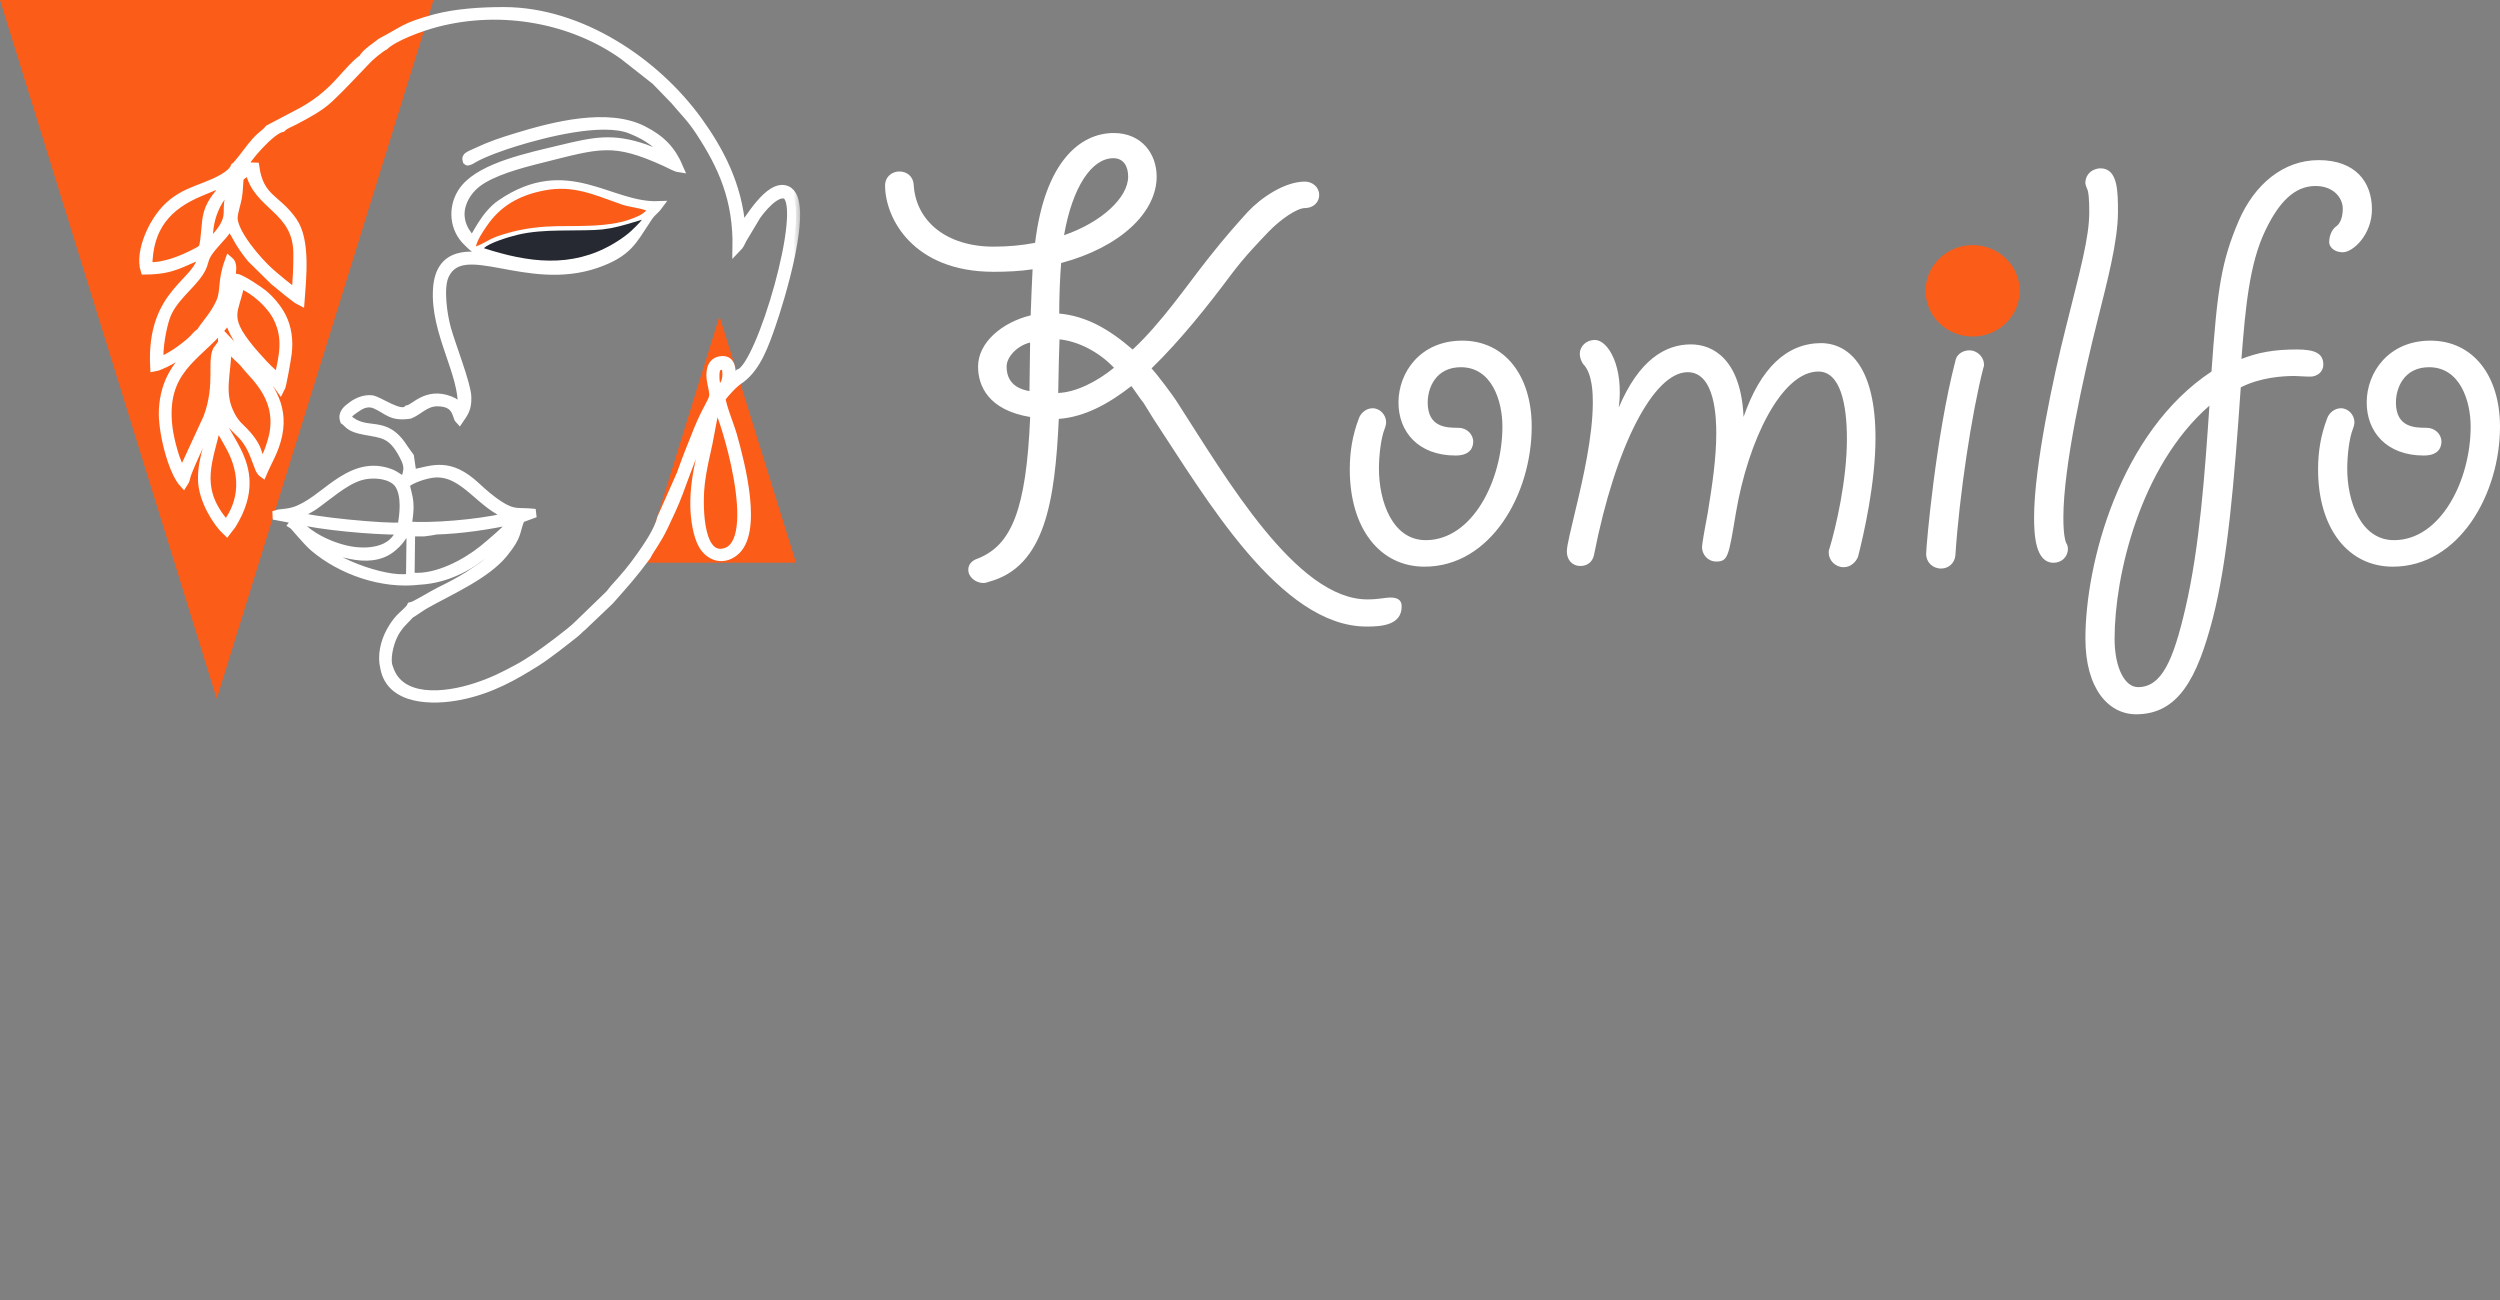 <?xml version="1.0" encoding="UTF-8"?> <svg xmlns="http://www.w3.org/2000/svg" width="175" height="91" viewBox="0 0 175 91" fill="none"><rect x="0" y="0" width="175" height="91" fill="#808080" stroke="none"/> <path fill-rule="evenodd" clip-rule="evenodd" d="M50.364 22.136L55.717 39.389H45.011L50.364 22.136Z" fill="#FB5C18"></path> <path fill-rule="evenodd" clip-rule="evenodd" d="M15.172 48.914L30.345 0H0L15.172 48.914Z" fill="#FB5C18"></path> <path fill-rule="evenodd" clip-rule="evenodd" d="M26.692 2.954C26.308 3.261 25.561 3.732 25.397 4.113C25.047 4.298 24.186 5.269 23.925 5.564C22.997 6.617 22.018 7.383 20.728 8.034L18.834 9.03C18.661 9.247 18.424 9.403 18.218 9.595C17.998 9.796 17.804 10.017 17.598 10.275C17.391 10.529 16.628 11.582 16.438 11.693C16.218 12.267 15.168 12.738 14.4 13.037C13.43 13.414 12.84 13.619 12.118 14.176C10.701 15.27 9.727 17.683 10.14 18.92C12.241 18.908 12.747 18.306 14.152 17.83C14.017 19.85 10.528 20.309 10.811 25.705C11.178 25.643 11.95 25.234 12.266 25.037L13.603 24.074C13.637 23.992 13.582 24.07 13.7 23.927C13.764 23.853 13.81 23.808 13.873 23.738C14.012 23.587 14.067 23.468 14.232 23.456C14.468 23.07 14.78 22.738 15.063 22.325C15.29 21.997 15.527 21.452 15.78 21.223C15.873 21.731 15.864 21.919 15.62 22.292C15.08 23.103 14.447 23.677 13.751 24.283C12.393 25.467 11.528 26.709 11.422 28.671C11.338 30.154 12.055 32.973 12.848 33.842C13 33.62 12.996 33.452 13.084 33.194C13.3 32.559 14.713 29.462 14.974 29.097C14.911 30.584 14.114 31.936 14.16 33.604C14.198 34.997 15.185 36.566 15.868 37.201L16.227 36.734C19.015 32.244 14.658 30.257 15.501 28.417C15.683 28.638 15.94 29.31 16.189 29.646C16.509 30.076 16.813 30.277 17.096 30.621C17.361 30.945 17.585 31.326 17.783 31.817L18.18 32.85C18.214 32.916 18.23 32.936 18.264 32.989C18.34 33.088 18.294 33.038 18.387 33.108C18.753 32.244 19.226 31.547 19.458 30.441C19.901 28.311 18.77 26.815 17.37 25.352L15.569 23.464C15.506 24.345 15.733 25.352 15.455 26.221C15.257 25.594 15.32 25.033 15.29 24.357C14.713 25.119 15.434 26.84 14.531 29.241L12.777 33.043C12.321 32.539 11.891 30.83 11.781 29.978C11.262 25.869 13.785 25.021 15.586 22.833L16.024 22.288C16.493 24.34 18.488 25.586 19.635 27.225C19.749 27.024 20.074 25.119 20.12 24.742C20.234 23.828 20.108 22.935 19.736 22.194C19.412 21.546 18.876 20.944 18.403 20.559C18.154 20.354 16.931 19.522 16.552 19.461C16.484 20.01 16.425 20.952 16.1 21.3C15.974 20.813 16.054 20.272 16.13 19.789C16.168 19.539 16.269 18.859 16.227 18.609C16.18 18.338 16.109 18.33 16.037 18.265C15.497 19.748 15.784 20.329 15.421 21.161C14.982 22.161 14.135 22.968 14.067 23.251C13.776 23.394 13.654 23.632 13.409 23.853C12.844 24.361 11.891 25.053 11.152 25.303C11.072 24.431 11.334 22.948 11.608 22.173C12.059 20.895 13.308 20.047 13.941 19.076C14.548 18.146 13.941 18.261 15.282 16.81C15.906 16.134 15.746 16.22 16.092 15.819C16.733 16.745 16.569 16.806 17.577 18.08L19.184 19.662C19.576 19.981 20.685 20.919 21.019 21.083C21.149 19.354 21.419 16.835 20.512 15.511C19.365 13.844 18.176 13.954 17.851 11.681L17.256 11.66L16.906 11.82C17.197 11.103 18.99 9.075 19.736 8.944C19.968 8.714 20.293 8.616 20.635 8.432C21.495 7.973 22.352 7.535 23.031 6.899C23.954 6.039 24.709 5.191 25.599 4.277C25.874 3.962 26.595 3.368 26.903 3.216C27.586 2.569 29.442 1.881 30.585 1.586C35.17 0.397 40.101 1.352 43.653 3.888L45.889 5.646L47.209 7.006C47.854 7.784 48.36 8.235 49.018 9.247C50.545 11.582 51.642 13.95 51.575 17.359L51.718 17.208C51.735 17.183 51.802 17.076 51.815 17.06C51.861 16.982 51.908 16.863 51.954 16.773L52.954 15.102C53.245 14.688 54.278 13.361 54.999 13.623C56.531 14.434 53.236 25.701 51.752 26.131C51.562 26.377 51.541 26.397 51.22 26.557C51.199 25.905 51.25 25.074 50.381 25.246C49.735 25.373 49.668 26.131 49.807 26.782C50.014 27.753 50.022 27.725 49.609 28.499C49.356 28.97 49.094 29.519 48.888 30.023C48.47 31.047 48.044 32.117 47.664 33.194L46.306 36.259C46.095 37.148 45.323 38.258 44.868 38.905C44.189 39.872 43.754 40.356 43.016 41.179C42.839 41.376 42.746 41.548 42.548 41.724L40.447 43.756C40.008 44.215 38.085 45.637 37.537 46.001C37.098 46.292 36.727 46.538 36.229 46.804C35.284 47.317 34.483 47.718 33.356 48.091C31.003 48.869 27.962 49.07 27.228 46.776C26.958 46.161 27.261 45.063 27.502 44.543C27.679 44.162 27.805 44.006 28.038 43.699L28.717 42.986C29.071 42.789 29.392 42.523 29.771 42.31C31.505 41.331 34.031 40.245 35.263 38.717C36.309 37.422 36.031 37.287 36.444 36.296L37.461 35.923C36.242 35.779 36.031 36.046 34.985 35.386C34.407 35.021 33.812 34.505 33.335 34.059C31.454 32.305 30.328 32.87 28.856 33.178L28.679 31.965L28.299 31.436C26.899 29.183 25.701 30.576 24.283 29.257C24.351 28.896 24.743 28.7 25.038 28.495C25.389 28.253 25.827 28.11 26.291 28.319C27.198 28.728 27.375 29.2 28.687 29.011C29.299 28.765 29.771 28.151 30.581 28.142C32.049 28.13 31.927 29.15 32.15 29.38C32.467 28.909 32.72 28.634 32.694 27.798C32.673 26.893 31.602 24.213 31.264 22.988C31.011 22.071 30.716 20.141 31.134 19.26C32.403 16.573 36.849 20.137 41.725 18.47C43.961 17.703 44.311 16.786 45.163 15.524C45.323 15.286 45.416 15.106 45.618 14.897C45.754 14.754 45.956 14.585 46.104 14.381C42.67 14.52 39.713 11.087 35.056 14.278C33.943 15.04 33.319 16.556 33.082 16.814C32.884 16.708 32.817 16.564 32.69 16.384C32.597 16.257 32.5 16.105 32.424 15.929C32.26 15.561 32.175 15.13 32.243 14.68C32.374 13.807 32.935 13.164 33.399 12.807C34.458 12 36.318 11.496 37.84 11.115C41.991 10.075 42.91 9.685 46.563 11.341C46.837 11.463 47.293 11.726 47.542 11.763C47.006 10.501 46.285 9.759 45.028 9.116C42.552 7.846 38.798 8.805 36.195 9.599C35.099 9.935 34.344 10.181 33.323 10.665C32.829 10.898 32.597 10.947 32.673 11.214C32.817 11.283 32.602 11.336 32.935 11.222C32.939 11.222 33.095 11.123 33.12 11.111C33.875 10.673 35.229 10.206 36.048 9.952C38.064 9.329 42.139 8.268 44.134 9.055C45.412 9.558 46.188 10.177 46.8 11.042C46.525 11.013 45.559 10.538 45.167 10.402C42.894 9.62 41.666 9.87 39.165 10.476C37.031 10.992 33.854 11.652 32.572 13.152C31.783 14.073 31.627 15.507 32.412 16.581C32.58 16.814 32.758 16.958 32.973 17.175C33.947 18.15 38.309 18.637 39.81 18.445C41.658 18.203 42.257 17.593 43.273 17.273C42.843 17.818 41.544 18.252 40.915 18.387C39.831 18.621 38.865 18.658 37.748 18.592C36.769 18.535 35.714 18.363 34.761 18.15C32.863 17.728 30.784 17.589 30.611 20.215C30.408 23.267 32.483 26.168 32.34 28.54C32.066 28.45 32.142 28.438 31.922 28.265C31.804 28.171 31.686 28.106 31.501 28.032C29.855 27.393 29.02 28.605 28.544 28.667C28.046 29.204 26.519 28.015 26 27.966C25.498 27.917 25.005 28.147 24.701 28.364C24.326 28.634 23.929 28.913 24.102 29.429C24.435 29.658 24.406 29.929 25.519 30.138C26.78 30.375 27.434 30.322 28.257 31.899C28.67 32.69 28.565 32.907 28.333 33.682C27.945 33.542 27.747 33.268 27.249 33.096C25.777 32.58 24.583 33.178 23.507 33.928C22.697 34.493 21.613 35.484 20.572 35.792C20.108 35.927 19.892 35.906 19.496 35.968L19.15 36.074L20.647 36.357C22.512 36.812 25.996 37.127 28.025 37.127C27.565 38.635 25.654 38.836 24.14 38.463C23.128 38.213 22.103 37.734 21.348 37.111L20.715 36.64C20.449 36.582 20.635 36.529 20.491 36.718C20.588 36.775 21.449 37.865 22.001 38.332C23.883 39.922 26.743 40.95 29.366 40.63C31.387 40.52 33.112 39.532 34.474 38.283C34.698 38.078 34.938 37.93 35.153 37.725C35.398 37.492 35.364 37.389 35.816 37.152C35.58 38.053 34.491 39.123 33.753 39.655L32.791 40.298C32.247 40.642 31.458 41.069 30.813 41.376C30.336 41.605 29.054 42.408 28.776 42.458C28.679 42.679 28.185 43.068 27.987 43.281C27.734 43.56 27.531 43.855 27.333 44.215C26.937 44.949 26.705 45.891 26.92 46.751C27.35 49.05 30.269 49.082 32.23 48.689C34.369 48.259 36.001 47.312 37.541 46.346C38.321 45.854 39.511 44.912 40.245 44.33C40.439 44.174 40.536 44.043 40.742 43.883L42.674 42.044C43.699 40.884 44.319 40.204 45.252 38.938C45.614 38.25 45.956 37.914 46.483 36.812C46.863 36.013 47.196 35.316 47.517 34.46C47.888 33.465 49.039 30.253 49.491 29.663C49.461 30.855 48.575 32.981 48.622 35.443C48.639 36.312 48.812 37.496 49.196 38.151C49.634 38.901 50.52 39.307 51.389 38.647C53.118 37.336 51.857 32.485 51.288 30.474C51.081 29.74 50.558 28.523 50.482 27.868C50.777 27.487 51.376 26.799 51.853 26.516C52.996 25.664 53.536 24.066 53.996 22.751C54.498 21.321 56.818 14.012 55.059 13.303C53.844 12.816 52.346 15.536 51.975 15.946L51.887 16.032C51.663 12.922 50.318 10.489 48.896 8.505C45.901 4.339 40.637 0.807 35.288 0.795C33.707 0.791 31.914 0.906 30.442 1.299C28.27 1.889 28.282 2.126 26.692 2.954ZM14.637 17.072C14.814 16.986 15.252 16.45 15.413 16.233C16.332 15.016 15.712 14.684 16.138 13.647C16.277 13.311 16.602 12.812 16.666 12.537C16.231 12.766 15.472 13.7 15.151 14.336C14.755 15.114 14.527 16.056 14.637 17.072ZM10.364 18.65C11.532 18.707 12.777 18.174 13.734 17.675C14.227 17.421 14.24 17.4 14.325 16.732C14.447 15.786 14.379 15.073 14.814 14.295C15.206 13.594 15.691 13.184 16.096 12.574L14.008 13.442C11.726 14.397 10.389 15.872 10.364 18.65ZM16.767 12.394C16.703 12.893 16.725 13.311 16.628 13.848C16.556 14.233 16.366 14.823 16.337 15.163C16.244 16.249 18.07 18.334 18.901 19.068C19.192 19.326 20.403 20.35 20.694 20.493C20.803 19.78 20.846 18.404 20.833 17.662C20.774 14.606 17.956 14.418 17.471 11.951C17.201 12.07 16.999 12.222 16.767 12.394ZM15.856 36.709C17.104 35.066 17.125 33.129 16.113 31.273C15.97 31.01 15.839 30.785 15.7 30.535C15.548 30.269 15.358 29.933 15.164 29.785C14.616 32.244 13.683 34.034 15.543 36.394L15.716 36.595C15.729 36.607 15.746 36.623 15.759 36.632L15.856 36.709ZM18.357 32.436C18.669 32.084 19.082 30.851 19.175 30.261C19.466 28.442 18.661 27.143 17.505 25.922C17.239 25.643 17.083 25.381 16.784 25.123C16.277 24.689 16.282 24.488 15.902 24.332C15.902 26.176 15.303 27.528 16.185 29.134C16.362 29.458 16.531 29.683 16.779 29.916C18.344 31.416 17.893 31.871 18.357 32.436ZM19.504 26.405C19.838 24.914 20.137 23.693 19.437 22.259C18.977 21.321 17.847 20.276 16.809 19.879C16.471 21.808 15.598 22.112 17.501 24.427C17.821 24.812 19.053 26.241 19.504 26.405ZM20.791 36.103C21.575 36.464 27.105 36.988 28.118 36.869C28.295 35.96 28.417 34.694 27.945 33.932C27.506 33.219 26.148 33.034 25.165 33.346C24.051 33.698 22.887 34.772 21.934 35.431C21.639 35.636 20.993 35.915 20.791 36.103ZM50.284 27.356C50.803 26.979 50.992 26.446 50.79 25.598C50.237 25.529 50.077 25.713 50.06 26.237C50.047 26.586 50.107 27.155 50.284 27.356ZM50.14 28.261C50.022 28.532 49.689 30.498 49.584 30.986C49.381 31.908 49.157 32.85 49.039 33.813C48.892 35.017 48.799 39.094 50.676 38.688C53.523 38.078 50.621 28.855 50.14 28.261ZM30.48 37.119L30.467 37.123L30.45 37.127L30.433 37.131L30.416 37.136L30.4 37.14L30.379 37.144L30.358 37.148L30.336 37.152L30.315 37.156L30.294 37.16L30.269 37.164L30.244 37.168L30.218 37.172L30.193 37.176L30.168 37.181L30.142 37.185L30.113 37.189L30.083 37.193L30.054 37.197L30.024 37.201L29.995 37.205L29.965 37.209L29.936 37.213L29.906 37.217L29.877 37.221L29.847 37.226L29.813 37.23L29.78 37.234L29.746 37.238L29.712 37.242L29.678 37.246H29.645H29.611H29.577H29.543H29.51H29.476H29.442H29.408H29.375H29.341H29.311H29.282H29.252H29.223H29.193H29.164H29.134H29.105H29.075H29.046H29.02H28.995H28.97H28.944H28.919H28.894H28.873H28.852H28.831H28.809H28.793H28.776L28.759 37.242L28.721 40.356L28.759 37.242L30.48 37.119ZM28.877 40.389C30.615 40.528 32.644 39.405 33.808 38.467C34.225 38.131 35.626 36.943 35.866 36.591L35.972 36.406C34.141 36.771 32.407 37.058 30.471 37.119L28.447 37.14L28.008 37.766C27.827 38.004 27.666 38.147 27.472 38.315C25.789 39.741 23.115 38.336 22.297 38.147C23.246 39.422 27.515 40.913 28.877 40.389ZM28.379 33.886C28.438 34.325 28.603 34.677 28.641 35.243C28.679 35.824 28.586 36.263 28.518 36.808C30.324 36.935 33.39 36.664 35.263 36.246L35.664 36.078C33.656 35.402 32.517 32.973 30.416 33.129C29.788 33.174 28.721 33.538 28.379 33.886Z" fill="white"></path> <mask id="path-4-outside-1" maskUnits="userSpaceOnUse" x="9.044" y="-0.205" width="47" height="50" fill="black"> <rect fill="white" x="9.044" y="-0.205" width="47" height="50"></rect> <path fill-rule="evenodd" clip-rule="evenodd" d="M26.692 2.954C26.308 3.261 25.561 3.732 25.397 4.113C25.047 4.298 24.186 5.269 23.925 5.564C22.997 6.617 22.018 7.383 20.728 8.034L18.834 9.03C18.661 9.247 18.424 9.403 18.218 9.595C17.998 9.796 17.804 10.017 17.598 10.275C17.391 10.529 16.628 11.582 16.438 11.693C16.218 12.267 15.168 12.738 14.4 13.037C13.43 13.414 12.84 13.619 12.118 14.176C10.701 15.27 9.727 17.683 10.14 18.92C12.241 18.908 12.747 18.306 14.152 17.83C14.017 19.85 10.528 20.309 10.811 25.705C11.178 25.643 11.95 25.234 12.266 25.037L13.603 24.074C13.637 23.992 13.582 24.07 13.7 23.927C13.764 23.853 13.81 23.808 13.873 23.738C14.012 23.587 14.067 23.468 14.232 23.456C14.468 23.07 14.78 22.738 15.063 22.325C15.29 21.997 15.527 21.452 15.78 21.223C15.873 21.731 15.864 21.919 15.62 22.292C15.08 23.103 14.447 23.677 13.751 24.283C12.393 25.467 11.528 26.709 11.422 28.671C11.338 30.154 12.055 32.973 12.848 33.842C13 33.62 12.996 33.452 13.084 33.194C13.3 32.559 14.713 29.462 14.974 29.097C14.911 30.584 14.114 31.936 14.16 33.604C14.198 34.997 15.185 36.566 15.868 37.201L16.227 36.734C19.015 32.244 14.658 30.257 15.501 28.417C15.683 28.638 15.94 29.31 16.189 29.646C16.509 30.076 16.813 30.277 17.096 30.621C17.361 30.945 17.585 31.326 17.783 31.817L18.18 32.85C18.214 32.916 18.23 32.936 18.264 32.989C18.34 33.088 18.294 33.038 18.387 33.108C18.753 32.244 19.226 31.547 19.458 30.441C19.901 28.311 18.77 26.815 17.37 25.352L15.569 23.464C15.506 24.345 15.733 25.352 15.455 26.221C15.257 25.594 15.32 25.033 15.29 24.357C14.713 25.119 15.434 26.84 14.531 29.241L12.777 33.043C12.321 32.539 11.891 30.83 11.781 29.978C11.262 25.869 13.785 25.021 15.586 22.833L16.024 22.288C16.493 24.34 18.488 25.586 19.635 27.225C19.749 27.024 20.074 25.119 20.12 24.742C20.234 23.828 20.108 22.935 19.736 22.194C19.412 21.546 18.876 20.944 18.403 20.559C18.154 20.354 16.931 19.522 16.552 19.461C16.484 20.01 16.425 20.952 16.1 21.3C15.974 20.813 16.054 20.272 16.13 19.789C16.168 19.539 16.269 18.859 16.227 18.609C16.18 18.338 16.109 18.33 16.037 18.265C15.497 19.748 15.784 20.329 15.421 21.161C14.982 22.161 14.135 22.968 14.067 23.251C13.776 23.394 13.654 23.632 13.409 23.853C12.844 24.361 11.891 25.053 11.152 25.303C11.072 24.431 11.334 22.948 11.608 22.173C12.059 20.895 13.308 20.047 13.941 19.076C14.548 18.146 13.941 18.261 15.282 16.81C15.906 16.134 15.746 16.22 16.092 15.819C16.733 16.745 16.569 16.806 17.577 18.08L19.184 19.662C19.576 19.981 20.685 20.919 21.019 21.083C21.149 19.354 21.419 16.835 20.512 15.511C19.365 13.844 18.176 13.954 17.851 11.681L17.256 11.66L16.906 11.82C17.197 11.103 18.99 9.075 19.736 8.944C19.968 8.714 20.293 8.616 20.635 8.432C21.495 7.973 22.352 7.535 23.031 6.899C23.954 6.039 24.709 5.191 25.599 4.277C25.874 3.962 26.595 3.368 26.903 3.216C27.586 2.569 29.442 1.881 30.585 1.586C35.17 0.397 40.101 1.352 43.653 3.888L45.889 5.646L47.209 7.006C47.854 7.784 48.36 8.235 49.018 9.247C50.545 11.582 51.642 13.95 51.575 17.359L51.718 17.208C51.735 17.183 51.802 17.076 51.815 17.06C51.861 16.982 51.908 16.863 51.954 16.773L52.954 15.102C53.245 14.688 54.278 13.361 54.999 13.623C56.531 14.434 53.236 25.701 51.752 26.131C51.562 26.377 51.541 26.397 51.22 26.557C51.199 25.905 51.25 25.074 50.381 25.246C49.735 25.373 49.668 26.131 49.807 26.782C50.014 27.753 50.022 27.725 49.609 28.499C49.356 28.97 49.094 29.519 48.888 30.023C48.47 31.047 48.044 32.117 47.664 33.194L46.306 36.259C46.095 37.148 45.323 38.258 44.868 38.905C44.189 39.872 43.754 40.356 43.016 41.179C42.839 41.376 42.746 41.548 42.548 41.724L40.447 43.756C40.008 44.215 38.085 45.637 37.537 46.001C37.098 46.292 36.727 46.538 36.229 46.804C35.284 47.317 34.483 47.718 33.356 48.091C31.003 48.869 27.962 49.07 27.228 46.776C26.958 46.161 27.261 45.063 27.502 44.543C27.679 44.162 27.805 44.006 28.038 43.699L28.717 42.986C29.071 42.789 29.392 42.523 29.771 42.31C31.505 41.331 34.031 40.245 35.263 38.717C36.309 37.422 36.031 37.287 36.444 36.296L37.461 35.923C36.242 35.779 36.031 36.046 34.985 35.386C34.407 35.021 33.812 34.505 33.335 34.059C31.454 32.305 30.328 32.87 28.856 33.178L28.679 31.965L28.299 31.436C26.899 29.183 25.701 30.576 24.283 29.257C24.351 28.896 24.743 28.7 25.038 28.495C25.389 28.253 25.827 28.11 26.291 28.319C27.198 28.728 27.375 29.2 28.687 29.011C29.299 28.765 29.771 28.151 30.581 28.142C32.049 28.13 31.927 29.15 32.15 29.38C32.467 28.909 32.72 28.634 32.694 27.798C32.673 26.893 31.602 24.213 31.264 22.988C31.011 22.071 30.716 20.141 31.134 19.26C32.403 16.573 36.849 20.137 41.725 18.47C43.961 17.703 44.311 16.786 45.163 15.524C45.323 15.286 45.416 15.106 45.618 14.897C45.754 14.754 45.956 14.585 46.104 14.381C42.67 14.52 39.713 11.087 35.056 14.278C33.943 15.04 33.319 16.556 33.082 16.814C32.884 16.708 32.817 16.564 32.69 16.384C32.597 16.257 32.5 16.105 32.424 15.929C32.26 15.561 32.175 15.13 32.243 14.68C32.374 13.807 32.935 13.164 33.399 12.807C34.458 12 36.318 11.496 37.84 11.115C41.991 10.075 42.91 9.685 46.563 11.341C46.837 11.463 47.293 11.726 47.542 11.763C47.006 10.501 46.285 9.759 45.028 9.116C42.552 7.846 38.798 8.805 36.195 9.599C35.099 9.935 34.344 10.181 33.323 10.665C32.829 10.898 32.597 10.947 32.673 11.214C32.817 11.283 32.602 11.336 32.935 11.222C32.939 11.222 33.095 11.123 33.12 11.111C33.875 10.673 35.229 10.206 36.048 9.952C38.064 9.329 42.139 8.268 44.134 9.055C45.412 9.558 46.188 10.177 46.8 11.042C46.525 11.013 45.559 10.538 45.167 10.402C42.894 9.62 41.666 9.87 39.165 10.476C37.031 10.992 33.854 11.652 32.572 13.152C31.783 14.073 31.627 15.507 32.412 16.581C32.58 16.814 32.758 16.958 32.973 17.175C33.947 18.15 38.309 18.637 39.81 18.445C41.658 18.203 42.257 17.593 43.273 17.273C42.843 17.818 41.544 18.252 40.915 18.387C39.831 18.621 38.865 18.658 37.748 18.592C36.769 18.535 35.714 18.363 34.761 18.15C32.863 17.728 30.784 17.589 30.611 20.215C30.408 23.267 32.483 26.168 32.34 28.54C32.066 28.45 32.142 28.438 31.922 28.265C31.804 28.171 31.686 28.106 31.501 28.032C29.855 27.393 29.02 28.605 28.544 28.667C28.046 29.204 26.519 28.015 26 27.966C25.498 27.917 25.005 28.147 24.701 28.364C24.326 28.634 23.929 28.913 24.102 29.429C24.435 29.658 24.406 29.929 25.519 30.138C26.78 30.375 27.434 30.322 28.257 31.899C28.67 32.69 28.565 32.907 28.333 33.682C27.945 33.542 27.747 33.268 27.249 33.096C25.777 32.58 24.583 33.178 23.507 33.928C22.697 34.493 21.613 35.484 20.572 35.792C20.108 35.927 19.892 35.906 19.496 35.968L19.15 36.074L20.647 36.357C22.512 36.812 25.996 37.127 28.025 37.127C27.565 38.635 25.654 38.836 24.14 38.463C23.128 38.213 22.103 37.734 21.348 37.111L20.715 36.64C20.449 36.582 20.635 36.529 20.491 36.718C20.588 36.775 21.449 37.865 22.001 38.332C23.883 39.922 26.743 40.95 29.366 40.63C31.387 40.52 33.112 39.532 34.474 38.283C34.698 38.078 34.938 37.93 35.153 37.725C35.398 37.492 35.364 37.389 35.816 37.152C35.58 38.053 34.491 39.123 33.753 39.655L32.791 40.298C32.247 40.642 31.458 41.069 30.813 41.376C30.336 41.605 29.054 42.408 28.776 42.458C28.679 42.679 28.185 43.068 27.987 43.281C27.734 43.56 27.531 43.855 27.333 44.215C26.937 44.949 26.705 45.891 26.92 46.751C27.35 49.05 30.269 49.082 32.23 48.689C34.369 48.259 36.001 47.312 37.541 46.346C38.321 45.854 39.511 44.912 40.245 44.33C40.439 44.174 40.536 44.043 40.742 43.883L42.674 42.044C43.699 40.884 44.319 40.204 45.252 38.938C45.614 38.25 45.956 37.914 46.483 36.812C46.863 36.013 47.196 35.316 47.517 34.46C47.888 33.465 49.039 30.253 49.491 29.663C49.461 30.855 48.575 32.981 48.622 35.443C48.639 36.312 48.812 37.496 49.196 38.151C49.634 38.901 50.52 39.307 51.389 38.647C53.118 37.336 51.857 32.485 51.288 30.474C51.081 29.74 50.558 28.523 50.482 27.868C50.777 27.487 51.376 26.799 51.853 26.516C52.996 25.664 53.536 24.066 53.996 22.751C54.498 21.321 56.818 14.012 55.059 13.303C53.844 12.816 52.346 15.536 51.975 15.946L51.887 16.032C51.663 12.922 50.318 10.489 48.896 8.505C45.901 4.339 40.637 0.807 35.288 0.795C33.707 0.791 31.914 0.906 30.442 1.299C28.27 1.889 28.282 2.126 26.692 2.954ZM14.637 17.072C14.814 16.986 15.252 16.45 15.413 16.233C16.332 15.016 15.712 14.684 16.138 13.647C16.277 13.311 16.602 12.812 16.666 12.537C16.231 12.766 15.472 13.7 15.151 14.336C14.755 15.114 14.527 16.056 14.637 17.072ZM10.364 18.65C11.532 18.707 12.777 18.174 13.734 17.675C14.227 17.421 14.24 17.4 14.325 16.732C14.447 15.786 14.379 15.073 14.814 14.295C15.206 13.594 15.691 13.184 16.096 12.574L14.008 13.442C11.726 14.397 10.389 15.872 10.364 18.65ZM16.767 12.394C16.703 12.893 16.725 13.311 16.628 13.848C16.556 14.233 16.366 14.823 16.337 15.163C16.244 16.249 18.07 18.334 18.901 19.068C19.192 19.326 20.403 20.35 20.694 20.493C20.803 19.78 20.846 18.404 20.833 17.662C20.774 14.606 17.956 14.418 17.471 11.951C17.201 12.07 16.999 12.222 16.767 12.394ZM15.856 36.709C17.104 35.066 17.125 33.129 16.113 31.273C15.97 31.01 15.839 30.785 15.7 30.535C15.548 30.269 15.358 29.933 15.164 29.785C14.616 32.244 13.683 34.034 15.543 36.394L15.716 36.595C15.729 36.607 15.746 36.623 15.759 36.632L15.856 36.709ZM18.357 32.436C18.669 32.084 19.082 30.851 19.175 30.261C19.466 28.442 18.661 27.143 17.505 25.922C17.239 25.643 17.083 25.381 16.784 25.123C16.277 24.689 16.282 24.488 15.902 24.332C15.902 26.176 15.303 27.528 16.185 29.134C16.362 29.458 16.531 29.683 16.779 29.916C18.344 31.416 17.893 31.871 18.357 32.436ZM19.504 26.405C19.838 24.914 20.137 23.693 19.437 22.259C18.977 21.321 17.847 20.276 16.809 19.879C16.471 21.808 15.598 22.112 17.501 24.427C17.821 24.812 19.053 26.241 19.504 26.405ZM20.791 36.103C21.575 36.464 27.105 36.988 28.118 36.869C28.295 35.96 28.417 34.694 27.945 33.932C27.506 33.219 26.148 33.034 25.165 33.346C24.051 33.698 22.887 34.772 21.934 35.431C21.639 35.636 20.993 35.915 20.791 36.103ZM50.284 27.356C50.803 26.979 50.992 26.446 50.79 25.598C50.237 25.529 50.077 25.713 50.06 26.237C50.047 26.586 50.107 27.155 50.284 27.356ZM50.14 28.261C50.022 28.532 49.689 30.498 49.584 30.986C49.381 31.908 49.157 32.85 49.039 33.813C48.892 35.017 48.799 39.094 50.676 38.688C53.523 38.078 50.621 28.855 50.14 28.261ZM30.48 37.119L30.467 37.123L30.45 37.127L30.433 37.131L30.416 37.136L30.4 37.14L30.379 37.144L30.358 37.148L30.336 37.152L30.315 37.156L30.294 37.16L30.269 37.164L30.244 37.168L30.218 37.172L30.193 37.176L30.168 37.181L30.142 37.185L30.113 37.189L30.083 37.193L30.054 37.197L30.024 37.201L29.995 37.205L29.965 37.209L29.936 37.213L29.906 37.217L29.877 37.221L29.847 37.226L29.813 37.23L29.78 37.234L29.746 37.238L29.712 37.242L29.678 37.246H29.645H29.611H29.577H29.543H29.51H29.476H29.442H29.408H29.375H29.341H29.311H29.282H29.252H29.223H29.193H29.164H29.134H29.105H29.075H29.046H29.02H28.995H28.97H28.944H28.919H28.894H28.873H28.852H28.831H28.809H28.793H28.776L28.759 37.242L28.721 40.356L28.759 37.242L30.48 37.119ZM28.877 40.389C30.615 40.528 32.644 39.405 33.808 38.467C34.225 38.131 35.626 36.943 35.866 36.591L35.972 36.406C34.141 36.771 32.407 37.058 30.471 37.119L28.447 37.14L28.008 37.766C27.827 38.004 27.666 38.147 27.472 38.315C25.789 39.741 23.115 38.336 22.297 38.147C23.246 39.422 27.515 40.913 28.877 40.389ZM28.379 33.886C28.438 34.325 28.603 34.677 28.641 35.243C28.679 35.824 28.586 36.263 28.518 36.808C30.324 36.935 33.39 36.664 35.263 36.246L35.664 36.078C33.656 35.402 32.517 32.973 30.416 33.129C29.788 33.174 28.721 33.538 28.379 33.886Z"></path> </mask> <path fill-rule="evenodd" clip-rule="evenodd" d="M26.692 2.954C26.308 3.261 25.561 3.732 25.397 4.113C25.047 4.298 24.186 5.269 23.925 5.564C22.997 6.617 22.018 7.383 20.728 8.034L18.834 9.03C18.661 9.247 18.424 9.403 18.218 9.595C17.998 9.796 17.804 10.017 17.598 10.275C17.391 10.529 16.628 11.582 16.438 11.693C16.218 12.267 15.168 12.738 14.4 13.037C13.43 13.414 12.84 13.619 12.118 14.176C10.701 15.27 9.727 17.683 10.14 18.92C12.241 18.908 12.747 18.306 14.152 17.83C14.017 19.85 10.528 20.309 10.811 25.705C11.178 25.643 11.95 25.234 12.266 25.037L13.603 24.074C13.637 23.992 13.582 24.07 13.7 23.927C13.764 23.853 13.81 23.808 13.873 23.738C14.012 23.587 14.067 23.468 14.232 23.456C14.468 23.07 14.78 22.738 15.063 22.325C15.29 21.997 15.527 21.452 15.78 21.223C15.873 21.731 15.864 21.919 15.62 22.292C15.08 23.103 14.447 23.677 13.751 24.283C12.393 25.467 11.528 26.709 11.422 28.671C11.338 30.154 12.055 32.973 12.848 33.842C13 33.62 12.996 33.452 13.084 33.194C13.3 32.559 14.713 29.462 14.974 29.097C14.911 30.584 14.114 31.936 14.16 33.604C14.198 34.997 15.185 36.566 15.868 37.201L16.227 36.734C19.015 32.244 14.658 30.257 15.501 28.417C15.683 28.638 15.94 29.31 16.189 29.646C16.509 30.076 16.813 30.277 17.096 30.621C17.361 30.945 17.585 31.326 17.783 31.817L18.18 32.85C18.214 32.916 18.23 32.936 18.264 32.989C18.34 33.088 18.294 33.038 18.387 33.108C18.753 32.244 19.226 31.547 19.458 30.441C19.901 28.311 18.77 26.815 17.37 25.352L15.569 23.464C15.506 24.345 15.733 25.352 15.455 26.221C15.257 25.594 15.32 25.033 15.29 24.357C14.713 25.119 15.434 26.84 14.531 29.241L12.777 33.043C12.321 32.539 11.891 30.83 11.781 29.978C11.262 25.869 13.785 25.021 15.586 22.833L16.024 22.288C16.493 24.34 18.488 25.586 19.635 27.225C19.749 27.024 20.074 25.119 20.12 24.742C20.234 23.828 20.108 22.935 19.736 22.194C19.412 21.546 18.876 20.944 18.403 20.559C18.154 20.354 16.931 19.522 16.552 19.461C16.484 20.01 16.425 20.952 16.1 21.3C15.974 20.813 16.054 20.272 16.13 19.789C16.168 19.539 16.269 18.859 16.227 18.609C16.18 18.338 16.109 18.33 16.037 18.265C15.497 19.748 15.784 20.329 15.421 21.161C14.982 22.161 14.135 22.968 14.067 23.251C13.776 23.394 13.654 23.632 13.409 23.853C12.844 24.361 11.891 25.053 11.152 25.303C11.072 24.431 11.334 22.948 11.608 22.173C12.059 20.895 13.308 20.047 13.941 19.076C14.548 18.146 13.941 18.261 15.282 16.81C15.906 16.134 15.746 16.22 16.092 15.819C16.733 16.745 16.569 16.806 17.577 18.08L19.184 19.662C19.576 19.981 20.685 20.919 21.019 21.083C21.149 19.354 21.419 16.835 20.512 15.511C19.365 13.844 18.176 13.954 17.851 11.681L17.256 11.66L16.906 11.82C17.197 11.103 18.99 9.075 19.736 8.944C19.968 8.714 20.293 8.616 20.635 8.432C21.495 7.973 22.352 7.535 23.031 6.899C23.954 6.039 24.709 5.191 25.599 4.277C25.874 3.962 26.595 3.368 26.903 3.216C27.586 2.569 29.442 1.881 30.585 1.586C35.17 0.397 40.101 1.352 43.653 3.888L45.889 5.646L47.209 7.006C47.854 7.784 48.36 8.235 49.018 9.247C50.545 11.582 51.642 13.95 51.575 17.359L51.718 17.208C51.735 17.183 51.802 17.076 51.815 17.06C51.861 16.982 51.908 16.863 51.954 16.773L52.954 15.102C53.245 14.688 54.278 13.361 54.999 13.623C56.531 14.434 53.236 25.701 51.752 26.131C51.562 26.377 51.541 26.397 51.22 26.557C51.199 25.905 51.25 25.074 50.381 25.246C49.735 25.373 49.668 26.131 49.807 26.782C50.014 27.753 50.022 27.725 49.609 28.499C49.356 28.97 49.094 29.519 48.888 30.023C48.47 31.047 48.044 32.117 47.664 33.194L46.306 36.259C46.095 37.148 45.323 38.258 44.868 38.905C44.189 39.872 43.754 40.356 43.016 41.179C42.839 41.376 42.746 41.548 42.548 41.724L40.447 43.756C40.008 44.215 38.085 45.637 37.537 46.001C37.098 46.292 36.727 46.538 36.229 46.804C35.284 47.317 34.483 47.718 33.356 48.091C31.003 48.869 27.962 49.07 27.228 46.776C26.958 46.161 27.261 45.063 27.502 44.543C27.679 44.162 27.805 44.006 28.038 43.699L28.717 42.986C29.071 42.789 29.392 42.523 29.771 42.31C31.505 41.331 34.031 40.245 35.263 38.717C36.309 37.422 36.031 37.287 36.444 36.296L37.461 35.923C36.242 35.779 36.031 36.046 34.985 35.386C34.407 35.021 33.812 34.505 33.335 34.059C31.454 32.305 30.328 32.87 28.856 33.178L28.679 31.965L28.299 31.436C26.899 29.183 25.701 30.576 24.283 29.257C24.351 28.896 24.743 28.7 25.038 28.495C25.389 28.253 25.827 28.11 26.291 28.319C27.198 28.728 27.375 29.2 28.687 29.011C29.299 28.765 29.771 28.151 30.581 28.142C32.049 28.13 31.927 29.15 32.15 29.38C32.467 28.909 32.72 28.634 32.694 27.798C32.673 26.893 31.602 24.213 31.264 22.988C31.011 22.071 30.716 20.141 31.134 19.26C32.403 16.573 36.849 20.137 41.725 18.47C43.961 17.703 44.311 16.786 45.163 15.524C45.323 15.286 45.416 15.106 45.618 14.897C45.754 14.754 45.956 14.585 46.104 14.381C42.67 14.52 39.713 11.087 35.056 14.278C33.943 15.04 33.319 16.556 33.082 16.814C32.884 16.708 32.817 16.564 32.69 16.384C32.597 16.257 32.5 16.105 32.424 15.929C32.26 15.561 32.175 15.13 32.243 14.68C32.374 13.807 32.935 13.164 33.399 12.807C34.458 12 36.318 11.496 37.84 11.115C41.991 10.075 42.91 9.685 46.563 11.341C46.837 11.463 47.293 11.726 47.542 11.763C47.006 10.501 46.285 9.759 45.028 9.116C42.552 7.846 38.798 8.805 36.195 9.599C35.099 9.935 34.344 10.181 33.323 10.665C32.829 10.898 32.597 10.947 32.673 11.214C32.817 11.283 32.602 11.336 32.935 11.222C32.939 11.222 33.095 11.123 33.12 11.111C33.875 10.673 35.229 10.206 36.048 9.952C38.064 9.329 42.139 8.268 44.134 9.055C45.412 9.558 46.188 10.177 46.8 11.042C46.525 11.013 45.559 10.538 45.167 10.402C42.894 9.62 41.666 9.87 39.165 10.476C37.031 10.992 33.854 11.652 32.572 13.152C31.783 14.073 31.627 15.507 32.412 16.581C32.58 16.814 32.758 16.958 32.973 17.175C33.947 18.15 38.309 18.637 39.81 18.445C41.658 18.203 42.257 17.593 43.273 17.273C42.843 17.818 41.544 18.252 40.915 18.387C39.831 18.621 38.865 18.658 37.748 18.592C36.769 18.535 35.714 18.363 34.761 18.15C32.863 17.728 30.784 17.589 30.611 20.215C30.408 23.267 32.483 26.168 32.34 28.54C32.066 28.45 32.142 28.438 31.922 28.265C31.804 28.171 31.686 28.106 31.501 28.032C29.855 27.393 29.02 28.605 28.544 28.667C28.046 29.204 26.519 28.015 26 27.966C25.498 27.917 25.005 28.147 24.701 28.364C24.326 28.634 23.929 28.913 24.102 29.429C24.435 29.658 24.406 29.929 25.519 30.138C26.78 30.375 27.434 30.322 28.257 31.899C28.67 32.69 28.565 32.907 28.333 33.682C27.945 33.542 27.747 33.268 27.249 33.096C25.777 32.58 24.583 33.178 23.507 33.928C22.697 34.493 21.613 35.484 20.572 35.792C20.108 35.927 19.892 35.906 19.496 35.968L19.15 36.074L20.647 36.357C22.512 36.812 25.996 37.127 28.025 37.127C27.565 38.635 25.654 38.836 24.14 38.463C23.128 38.213 22.103 37.734 21.348 37.111L20.715 36.64C20.449 36.582 20.635 36.529 20.491 36.718C20.588 36.775 21.449 37.865 22.001 38.332C23.883 39.922 26.743 40.95 29.366 40.63C31.387 40.52 33.112 39.532 34.474 38.283C34.698 38.078 34.938 37.93 35.153 37.725C35.398 37.492 35.364 37.389 35.816 37.152C35.58 38.053 34.491 39.123 33.753 39.655L32.791 40.298C32.247 40.642 31.458 41.069 30.813 41.376C30.336 41.605 29.054 42.408 28.776 42.458C28.679 42.679 28.185 43.068 27.987 43.281C27.734 43.56 27.531 43.855 27.333 44.215C26.937 44.949 26.705 45.891 26.92 46.751C27.35 49.05 30.269 49.082 32.23 48.689C34.369 48.259 36.001 47.312 37.541 46.346C38.321 45.854 39.511 44.912 40.245 44.33C40.439 44.174 40.536 44.043 40.742 43.883L42.674 42.044C43.699 40.884 44.319 40.204 45.252 38.938C45.614 38.25 45.956 37.914 46.483 36.812C46.863 36.013 47.196 35.316 47.517 34.46C47.888 33.465 49.039 30.253 49.491 29.663C49.461 30.855 48.575 32.981 48.622 35.443C48.639 36.312 48.812 37.496 49.196 38.151C49.634 38.901 50.52 39.307 51.389 38.647C53.118 37.336 51.857 32.485 51.288 30.474C51.081 29.74 50.558 28.523 50.482 27.868C50.777 27.487 51.376 26.799 51.853 26.516C52.996 25.664 53.536 24.066 53.996 22.751C54.498 21.321 56.818 14.012 55.059 13.303C53.844 12.816 52.346 15.536 51.975 15.946L51.887 16.032C51.663 12.922 50.318 10.489 48.896 8.505C45.901 4.339 40.637 0.807 35.288 0.795C33.707 0.791 31.914 0.906 30.442 1.299C28.27 1.889 28.282 2.126 26.692 2.954ZM14.637 17.072C14.814 16.986 15.252 16.45 15.413 16.233C16.332 15.016 15.712 14.684 16.138 13.647C16.277 13.311 16.602 12.812 16.666 12.537C16.231 12.766 15.472 13.7 15.151 14.336C14.755 15.114 14.527 16.056 14.637 17.072ZM10.364 18.65C11.532 18.707 12.777 18.174 13.734 17.675C14.227 17.421 14.24 17.4 14.325 16.732C14.447 15.786 14.379 15.073 14.814 14.295C15.206 13.594 15.691 13.184 16.096 12.574L14.008 13.442C11.726 14.397 10.389 15.872 10.364 18.65ZM16.767 12.394C16.703 12.893 16.725 13.311 16.628 13.848C16.556 14.233 16.366 14.823 16.337 15.163C16.244 16.249 18.07 18.334 18.901 19.068C19.192 19.326 20.403 20.35 20.694 20.493C20.803 19.78 20.846 18.404 20.833 17.662C20.774 14.606 17.956 14.418 17.471 11.951C17.201 12.07 16.999 12.222 16.767 12.394ZM15.856 36.709C17.104 35.066 17.125 33.129 16.113 31.273C15.97 31.01 15.839 30.785 15.7 30.535C15.548 30.269 15.358 29.933 15.164 29.785C14.616 32.244 13.683 34.034 15.543 36.394L15.716 36.595C15.729 36.607 15.746 36.623 15.759 36.632L15.856 36.709ZM18.357 32.436C18.669 32.084 19.082 30.851 19.175 30.261C19.466 28.442 18.661 27.143 17.505 25.922C17.239 25.643 17.083 25.381 16.784 25.123C16.277 24.689 16.282 24.488 15.902 24.332C15.902 26.176 15.303 27.528 16.185 29.134C16.362 29.458 16.531 29.683 16.779 29.916C18.344 31.416 17.893 31.871 18.357 32.436ZM19.504 26.405C19.838 24.914 20.137 23.693 19.437 22.259C18.977 21.321 17.847 20.276 16.809 19.879C16.471 21.808 15.598 22.112 17.501 24.427C17.821 24.812 19.053 26.241 19.504 26.405ZM20.791 36.103C21.575 36.464 27.105 36.988 28.118 36.869C28.295 35.96 28.417 34.694 27.945 33.932C27.506 33.219 26.148 33.034 25.165 33.346C24.051 33.698 22.887 34.772 21.934 35.431C21.639 35.636 20.993 35.915 20.791 36.103ZM50.284 27.356C50.803 26.979 50.992 26.446 50.79 25.598C50.237 25.529 50.077 25.713 50.06 26.237C50.047 26.586 50.107 27.155 50.284 27.356ZM50.14 28.261C50.022 28.532 49.689 30.498 49.584 30.986C49.381 31.908 49.157 32.85 49.039 33.813C48.892 35.017 48.799 39.094 50.676 38.688C53.523 38.078 50.621 28.855 50.14 28.261ZM30.48 37.119L30.467 37.123L30.45 37.127L30.433 37.131L30.416 37.136L30.4 37.14L30.379 37.144L30.358 37.148L30.336 37.152L30.315 37.156L30.294 37.16L30.269 37.164L30.244 37.168L30.218 37.172L30.193 37.176L30.168 37.181L30.142 37.185L30.113 37.189L30.083 37.193L30.054 37.197L30.024 37.201L29.995 37.205L29.965 37.209L29.936 37.213L29.906 37.217L29.877 37.221L29.847 37.226L29.813 37.23L29.78 37.234L29.746 37.238L29.712 37.242L29.678 37.246H29.645H29.611H29.577H29.543H29.51H29.476H29.442H29.408H29.375H29.341H29.311H29.282H29.252H29.223H29.193H29.164H29.134H29.105H29.075H29.046H29.02H28.995H28.97H28.944H28.919H28.894H28.873H28.852H28.831H28.809H28.793H28.776L28.759 37.242L28.721 40.356L28.759 37.242L30.48 37.119ZM28.877 40.389C30.615 40.528 32.644 39.405 33.808 38.467C34.225 38.131 35.626 36.943 35.866 36.591L35.972 36.406C34.141 36.771 32.407 37.058 30.471 37.119L28.447 37.14L28.008 37.766C27.827 38.004 27.666 38.147 27.472 38.315C25.789 39.741 23.115 38.336 22.297 38.147C23.246 39.422 27.515 40.913 28.877 40.389ZM28.379 33.886C28.438 34.325 28.603 34.677 28.641 35.243C28.679 35.824 28.586 36.263 28.518 36.808C30.324 36.935 33.39 36.664 35.263 36.246L35.664 36.078C33.656 35.402 32.517 32.973 30.416 33.129C29.788 33.174 28.721 33.538 28.379 33.886Z" fill="white"></path> <path fill-rule="evenodd" clip-rule="evenodd" d="M26.692 2.954C26.308 3.261 25.561 3.732 25.397 4.113C25.047 4.298 24.186 5.269 23.925 5.564C22.997 6.617 22.018 7.383 20.728 8.034L18.834 9.03C18.661 9.247 18.424 9.403 18.218 9.595C17.998 9.796 17.804 10.017 17.598 10.275C17.391 10.529 16.628 11.582 16.438 11.693C16.218 12.267 15.168 12.738 14.4 13.037C13.43 13.414 12.84 13.619 12.118 14.176C10.701 15.27 9.727 17.683 10.14 18.92C12.241 18.908 12.747 18.306 14.152 17.83C14.017 19.85 10.528 20.309 10.811 25.705C11.178 25.643 11.95 25.234 12.266 25.037L13.603 24.074C13.637 23.992 13.582 24.07 13.7 23.927C13.764 23.853 13.81 23.808 13.873 23.738C14.012 23.587 14.067 23.468 14.232 23.456C14.468 23.07 14.78 22.738 15.063 22.325C15.29 21.997 15.527 21.452 15.78 21.223C15.873 21.731 15.864 21.919 15.62 22.292C15.08 23.103 14.447 23.677 13.751 24.283C12.393 25.467 11.528 26.709 11.422 28.671C11.338 30.154 12.055 32.973 12.848 33.842C13 33.62 12.996 33.452 13.084 33.194C13.3 32.559 14.713 29.462 14.974 29.097C14.911 30.584 14.114 31.936 14.16 33.604C14.198 34.997 15.185 36.566 15.868 37.201L16.227 36.734C19.015 32.244 14.658 30.257 15.501 28.417C15.683 28.638 15.94 29.31 16.189 29.646C16.509 30.076 16.813 30.277 17.096 30.621C17.361 30.945 17.585 31.326 17.783 31.817L18.18 32.85C18.214 32.916 18.23 32.936 18.264 32.989C18.34 33.088 18.294 33.038 18.387 33.108C18.753 32.244 19.226 31.547 19.458 30.441C19.901 28.311 18.77 26.815 17.37 25.352L15.569 23.464C15.506 24.345 15.733 25.352 15.455 26.221C15.257 25.594 15.32 25.033 15.29 24.357C14.713 25.119 15.434 26.84 14.531 29.241L12.777 33.043C12.321 32.539 11.891 30.83 11.781 29.978C11.262 25.869 13.785 25.021 15.586 22.833L16.024 22.288C16.493 24.34 18.488 25.586 19.635 27.225C19.749 27.024 20.074 25.119 20.12 24.742C20.234 23.828 20.108 22.935 19.736 22.194C19.412 21.546 18.876 20.944 18.403 20.559C18.154 20.354 16.931 19.522 16.552 19.461C16.484 20.01 16.425 20.952 16.1 21.3C15.974 20.813 16.054 20.272 16.13 19.789C16.168 19.539 16.269 18.859 16.227 18.609C16.18 18.338 16.109 18.33 16.037 18.265C15.497 19.748 15.784 20.329 15.421 21.161C14.982 22.161 14.135 22.968 14.067 23.251C13.776 23.394 13.654 23.632 13.409 23.853C12.844 24.361 11.891 25.053 11.152 25.303C11.072 24.431 11.334 22.948 11.608 22.173C12.059 20.895 13.308 20.047 13.941 19.076C14.548 18.146 13.941 18.261 15.282 16.81C15.906 16.134 15.746 16.22 16.092 15.819C16.733 16.745 16.569 16.806 17.577 18.08L19.184 19.662C19.576 19.981 20.685 20.919 21.019 21.083C21.149 19.354 21.419 16.835 20.512 15.511C19.365 13.844 18.176 13.954 17.851 11.681L17.256 11.66L16.906 11.82C17.197 11.103 18.99 9.075 19.736 8.944C19.968 8.714 20.293 8.616 20.635 8.432C21.495 7.973 22.352 7.535 23.031 6.899C23.954 6.039 24.709 5.191 25.599 4.277C25.874 3.962 26.595 3.368 26.903 3.216C27.586 2.569 29.442 1.881 30.585 1.586C35.17 0.397 40.101 1.352 43.653 3.888L45.889 5.646L47.209 7.006C47.854 7.784 48.36 8.235 49.018 9.247C50.545 11.582 51.642 13.95 51.575 17.359L51.718 17.208C51.735 17.183 51.802 17.076 51.815 17.06C51.861 16.982 51.908 16.863 51.954 16.773L52.954 15.102C53.245 14.688 54.278 13.361 54.999 13.623C56.531 14.434 53.236 25.701 51.752 26.131C51.562 26.377 51.541 26.397 51.22 26.557C51.199 25.905 51.25 25.074 50.381 25.246C49.735 25.373 49.668 26.131 49.807 26.782C50.014 27.753 50.022 27.725 49.609 28.499C49.356 28.97 49.094 29.519 48.888 30.023C48.47 31.047 48.044 32.117 47.664 33.194L46.306 36.259C46.095 37.148 45.323 38.258 44.868 38.905C44.189 39.872 43.754 40.356 43.016 41.179C42.839 41.376 42.746 41.548 42.548 41.724L40.447 43.756C40.008 44.215 38.085 45.637 37.537 46.001C37.098 46.292 36.727 46.538 36.229 46.804C35.284 47.317 34.483 47.718 33.356 48.091C31.003 48.869 27.962 49.07 27.228 46.776C26.958 46.161 27.261 45.063 27.502 44.543C27.679 44.162 27.805 44.006 28.038 43.699L28.717 42.986C29.071 42.789 29.392 42.523 29.771 42.31C31.505 41.331 34.031 40.245 35.263 38.717C36.309 37.422 36.031 37.287 36.444 36.296L37.461 35.923C36.242 35.779 36.031 36.046 34.985 35.386C34.407 35.021 33.812 34.505 33.335 34.059C31.454 32.305 30.328 32.87 28.856 33.178L28.679 31.965L28.299 31.436C26.899 29.183 25.701 30.576 24.283 29.257C24.351 28.896 24.743 28.7 25.038 28.495C25.389 28.253 25.827 28.11 26.291 28.319C27.198 28.728 27.375 29.2 28.687 29.011C29.299 28.765 29.771 28.151 30.581 28.142C32.049 28.13 31.927 29.15 32.15 29.38C32.467 28.909 32.72 28.634 32.694 27.798C32.673 26.893 31.602 24.213 31.264 22.988C31.011 22.071 30.716 20.141 31.134 19.26C32.403 16.573 36.849 20.137 41.725 18.47C43.961 17.703 44.311 16.786 45.163 15.524C45.323 15.286 45.416 15.106 45.618 14.897C45.754 14.754 45.956 14.585 46.104 14.381C42.67 14.52 39.713 11.087 35.056 14.278C33.943 15.04 33.319 16.556 33.082 16.814C32.884 16.708 32.817 16.564 32.69 16.384C32.597 16.257 32.5 16.105 32.424 15.929C32.26 15.561 32.175 15.13 32.243 14.68C32.374 13.807 32.935 13.164 33.399 12.807C34.458 12 36.318 11.496 37.84 11.115C41.991 10.075 42.91 9.685 46.563 11.341C46.837 11.463 47.293 11.726 47.542 11.763C47.006 10.501 46.285 9.759 45.028 9.116C42.552 7.846 38.798 8.805 36.195 9.599C35.099 9.935 34.344 10.181 33.323 10.665C32.829 10.898 32.597 10.947 32.673 11.214C32.817 11.283 32.602 11.336 32.935 11.222C32.939 11.222 33.095 11.123 33.12 11.111C33.875 10.673 35.229 10.206 36.048 9.952C38.064 9.329 42.139 8.268 44.134 9.055C45.412 9.558 46.188 10.177 46.8 11.042C46.525 11.013 45.559 10.538 45.167 10.402C42.894 9.62 41.666 9.87 39.165 10.476C37.031 10.992 33.854 11.652 32.572 13.152C31.783 14.073 31.627 15.507 32.412 16.581C32.58 16.814 32.758 16.958 32.973 17.175C33.947 18.15 38.309 18.637 39.81 18.445C41.658 18.203 42.257 17.593 43.273 17.273C42.843 17.818 41.544 18.252 40.915 18.387C39.831 18.621 38.865 18.658 37.748 18.592C36.769 18.535 35.714 18.363 34.761 18.15C32.863 17.728 30.784 17.589 30.611 20.215C30.408 23.267 32.483 26.168 32.34 28.54C32.066 28.45 32.142 28.438 31.922 28.265C31.804 28.171 31.686 28.106 31.501 28.032C29.855 27.393 29.02 28.605 28.544 28.667C28.046 29.204 26.519 28.015 26 27.966C25.498 27.917 25.005 28.147 24.701 28.364C24.326 28.634 23.929 28.913 24.102 29.429C24.435 29.658 24.406 29.929 25.519 30.138C26.78 30.375 27.434 30.322 28.257 31.899C28.67 32.69 28.565 32.907 28.333 33.682C27.945 33.542 27.747 33.268 27.249 33.096C25.777 32.58 24.583 33.178 23.507 33.928C22.697 34.493 21.613 35.484 20.572 35.792C20.108 35.927 19.892 35.906 19.496 35.968L19.15 36.074L20.647 36.357C22.512 36.812 25.996 37.127 28.025 37.127C27.565 38.635 25.654 38.836 24.14 38.463C23.128 38.213 22.103 37.734 21.348 37.111L20.715 36.64C20.449 36.582 20.635 36.529 20.491 36.718C20.588 36.775 21.449 37.865 22.001 38.332C23.883 39.922 26.743 40.95 29.366 40.63C31.387 40.52 33.112 39.532 34.474 38.283C34.698 38.078 34.938 37.93 35.153 37.725C35.398 37.492 35.364 37.389 35.816 37.152C35.58 38.053 34.491 39.123 33.753 39.655L32.791 40.298C32.247 40.642 31.458 41.069 30.813 41.376C30.336 41.605 29.054 42.408 28.776 42.458C28.679 42.679 28.185 43.068 27.987 43.281C27.734 43.56 27.531 43.855 27.333 44.215C26.937 44.949 26.705 45.891 26.92 46.751C27.35 49.05 30.269 49.082 32.23 48.689C34.369 48.259 36.001 47.312 37.541 46.346C38.321 45.854 39.511 44.912 40.245 44.33C40.439 44.174 40.536 44.043 40.742 43.883L42.674 42.044C43.699 40.884 44.319 40.204 45.252 38.938C45.614 38.25 45.956 37.914 46.483 36.812C46.863 36.013 47.196 35.316 47.517 34.46C47.888 33.465 49.039 30.253 49.491 29.663C49.461 30.855 48.575 32.981 48.622 35.443C48.639 36.312 48.812 37.496 49.196 38.151C49.634 38.901 50.52 39.307 51.389 38.647C53.118 37.336 51.857 32.485 51.288 30.474C51.081 29.74 50.558 28.523 50.482 27.868C50.777 27.487 51.376 26.799 51.853 26.516C52.996 25.664 53.536 24.066 53.996 22.751C54.498 21.321 56.818 14.012 55.059 13.303C53.844 12.816 52.346 15.536 51.975 15.946L51.887 16.032C51.663 12.922 50.318 10.489 48.896 8.505C45.901 4.339 40.637 0.807 35.288 0.795C33.707 0.791 31.914 0.906 30.442 1.299C28.27 1.889 28.282 2.126 26.692 2.954ZM14.637 17.072C14.814 16.986 15.252 16.45 15.413 16.233C16.332 15.016 15.712 14.684 16.138 13.647C16.277 13.311 16.602 12.812 16.666 12.537C16.231 12.766 15.472 13.7 15.151 14.336C14.755 15.114 14.527 16.056 14.637 17.072ZM10.364 18.65C11.532 18.707 12.777 18.174 13.734 17.675C14.227 17.421 14.24 17.4 14.325 16.732C14.447 15.786 14.379 15.073 14.814 14.295C15.206 13.594 15.691 13.184 16.096 12.574L14.008 13.442C11.726 14.397 10.389 15.872 10.364 18.65ZM16.767 12.394C16.703 12.893 16.725 13.311 16.628 13.848C16.556 14.233 16.366 14.823 16.337 15.163C16.244 16.249 18.07 18.334 18.901 19.068C19.192 19.326 20.403 20.35 20.694 20.493C20.803 19.78 20.846 18.404 20.833 17.662C20.774 14.606 17.956 14.418 17.471 11.951C17.201 12.07 16.999 12.222 16.767 12.394ZM15.856 36.709C17.104 35.066 17.125 33.129 16.113 31.273C15.97 31.01 15.839 30.785 15.7 30.535C15.548 30.269 15.358 29.933 15.164 29.785C14.616 32.244 13.683 34.034 15.543 36.394L15.716 36.595C15.729 36.607 15.746 36.623 15.759 36.632L15.856 36.709ZM18.357 32.436C18.669 32.084 19.082 30.851 19.175 30.261C19.466 28.442 18.661 27.143 17.505 25.922C17.239 25.643 17.083 25.381 16.784 25.123C16.277 24.689 16.282 24.488 15.902 24.332C15.902 26.176 15.303 27.528 16.185 29.134C16.362 29.458 16.531 29.683 16.779 29.916C18.344 31.416 17.893 31.871 18.357 32.436ZM19.504 26.405C19.838 24.914 20.137 23.693 19.437 22.259C18.977 21.321 17.847 20.276 16.809 19.879C16.471 21.808 15.598 22.112 17.501 24.427C17.821 24.812 19.053 26.241 19.504 26.405ZM20.791 36.103C21.575 36.464 27.105 36.988 28.118 36.869C28.295 35.96 28.417 34.694 27.945 33.932C27.506 33.219 26.148 33.034 25.165 33.346C24.051 33.698 22.887 34.772 21.934 35.431C21.639 35.636 20.993 35.915 20.791 36.103ZM50.284 27.356C50.803 26.979 50.992 26.446 50.79 25.598C50.237 25.529 50.077 25.713 50.06 26.237C50.047 26.586 50.107 27.155 50.284 27.356ZM50.14 28.261C50.022 28.532 49.689 30.498 49.584 30.986C49.381 31.908 49.157 32.85 49.039 33.813C48.892 35.017 48.799 39.094 50.676 38.688C53.523 38.078 50.621 28.855 50.14 28.261ZM30.48 37.119L30.467 37.123L30.45 37.127L30.433 37.131L30.416 37.136L30.4 37.14L30.379 37.144L30.358 37.148L30.336 37.152L30.315 37.156L30.294 37.16L30.269 37.164L30.244 37.168L30.218 37.172L30.193 37.176L30.168 37.181L30.142 37.185L30.113 37.189L30.083 37.193L30.054 37.197L30.024 37.201L29.995 37.205L29.965 37.209L29.936 37.213L29.906 37.217L29.877 37.221L29.847 37.226L29.813 37.23L29.78 37.234L29.746 37.238L29.712 37.242L29.678 37.246H29.645H29.611H29.577H29.543H29.51H29.476H29.442H29.408H29.375H29.341H29.311H29.282H29.252H29.223H29.193H29.164H29.134H29.105H29.075H29.046H29.02H28.995H28.97H28.944H28.919H28.894H28.873H28.852H28.831H28.809H28.793H28.776L28.759 37.242L28.721 40.356L28.759 37.242L30.48 37.119ZM28.877 40.389C30.615 40.528 32.644 39.405 33.808 38.467C34.225 38.131 35.626 36.943 35.866 36.591L35.972 36.406C34.141 36.771 32.407 37.058 30.471 37.119L28.447 37.14L28.008 37.766C27.827 38.004 27.666 38.147 27.472 38.315C25.789 39.741 23.115 38.336 22.297 38.147C23.246 39.422 27.515 40.913 28.877 40.389ZM28.379 33.886C28.438 34.325 28.603 34.677 28.641 35.243C28.679 35.824 28.586 36.263 28.518 36.808C30.324 36.935 33.39 36.664 35.263 36.246L35.664 36.078C33.656 35.402 32.517 32.973 30.416 33.129C29.788 33.174 28.721 33.538 28.379 33.886Z" stroke="white" stroke-width="0.6" mask="url(#path-4-outside-1)"></path> <path d="M67.78 39.885C67.78 40.413 68.324 40.81 68.826 40.81C69.008 40.81 69.1 40.765 69.236 40.72C73.162 39.659 73.846 35.066 74.116 29.322C75.93 29.191 77.613 28.261 79.194 27.024C79.469 27.376 79.739 27.819 80.059 28.216L80.743 29.322C84.425 34.89 89.613 43.859 95.662 43.859C96.708 43.859 98.117 43.768 98.117 42.445C98.117 41.917 97.708 41.827 97.298 41.827C96.982 41.827 96.526 41.958 95.708 41.958C90.752 41.958 85.838 33.473 82.472 28.261C82.156 27.733 81.017 26.229 80.608 25.787C82.653 23.8 84.61 21.325 86.159 19.248C87.112 17.965 88.158 16.9 88.795 16.228C89.659 15.331 90.798 14.565 91.343 14.565C91.887 14.565 92.342 14.213 92.342 13.639C92.342 13.11 91.887 12.713 91.343 12.713C89.934 12.713 88.293 13.819 87.34 14.835C86.61 15.646 85.749 16.597 84.564 18.105C83.062 20.006 81.291 22.611 79.287 24.467C77.651 23.054 76.056 22.124 74.145 21.948C74.145 20.841 74.192 19.473 74.28 18.412C78.418 17.306 80.966 14.876 80.966 12.361C80.966 10.771 79.92 9.312 77.963 9.312C75.596 9.312 73.141 11.345 72.458 16.998C71.547 17.175 70.594 17.265 69.548 17.265C66.274 17.265 64.089 15.499 63.955 12.889C63.908 12.361 63.499 12.004 62.955 12.004C62.411 12.004 61.955 12.402 61.955 12.975C61.955 15.274 63.912 19.026 69.552 19.026C70.505 19.026 71.416 18.982 72.281 18.85C72.235 19.776 72.188 20.837 72.146 22.075C70.147 22.562 68.464 23.976 68.464 25.655C68.464 27.024 69.193 28.704 72.112 29.191C71.838 35.73 70.784 38.16 68.464 39.09C68.054 39.221 67.78 39.487 67.78 39.885ZM70.463 25.655C70.463 24.992 71.193 24.197 72.108 23.976C72.108 24.463 72.062 26.938 72.062 27.376C71.058 27.204 70.463 26.672 70.463 25.655ZM74.166 23.755C75.44 23.886 76.887 24.594 77.98 25.742C76.799 26.712 75.305 27.466 74.074 27.507C74.074 26.844 74.12 25.918 74.12 25.254L74.166 23.755ZM77.933 11.074C78.654 11.074 78.971 11.648 78.971 12.357C78.971 13.815 77.157 15.536 74.483 16.466C75.073 13.065 76.432 11.074 77.933 11.074ZM102.352 23.845C99.441 23.845 97.893 26.053 97.893 28.175C97.893 30.207 99.26 31.887 101.896 31.887C103.035 31.887 103.124 31.178 103.124 30.916C103.124 30.388 102.668 29.945 102.078 29.945C101.306 29.945 99.939 29.945 99.939 28.179C99.939 27.118 100.53 25.705 102.259 25.705C104.444 25.705 105.169 28.089 105.169 29.859C105.169 33.616 103.077 37.811 99.8 37.811C97.48 37.811 96.526 35.115 96.526 32.817C96.526 31.891 96.662 30.654 96.936 29.99C96.982 29.859 97.028 29.724 97.028 29.548C97.028 29.06 96.619 28.577 96.075 28.577C95.666 28.577 95.257 28.884 95.122 29.285C94.666 30.478 94.485 31.629 94.485 32.862C94.485 36.971 96.577 39.667 99.715 39.667C104.355 39.667 107.219 34.587 107.219 29.859C107.219 26.319 105.355 23.845 102.352 23.845ZM110.632 39.618C111.134 39.618 111.497 39.311 111.585 38.823C113.087 31.178 115.769 26.053 118.136 26.053C120.093 26.053 120.139 29.367 120.139 30.338C120.139 32.063 119.865 33.919 119.549 35.861C119.367 36.787 119.14 38.115 119.14 38.291C119.14 38.819 119.549 39.307 120.139 39.307C120.958 39.307 121.004 38.954 121.506 35.947C122.371 30.777 124.737 26.008 127.285 26.008C128.833 26.008 129.284 28.306 129.284 30.736C129.284 33.608 128.512 36.922 128.057 38.422C128.01 38.512 128.01 38.598 128.01 38.688C128.01 39.217 128.466 39.704 129.056 39.704C129.512 39.704 129.875 39.397 130.056 38.995C130.465 37.406 131.284 33.825 131.284 30.646C131.284 25.873 129.554 24.062 127.508 24.017C125.053 24.017 123.231 25.782 122.05 29.187C121.869 25.209 119.958 24.107 118.364 24.107C116.546 24.107 114.723 25.213 113.315 28.523C113.677 25.697 112.585 23.796 111.632 23.796C111.041 23.796 110.585 24.238 110.585 24.767C110.585 25.033 110.678 25.254 110.813 25.475C111.497 26.139 111.497 27.683 111.497 28.171C111.497 30.515 110.813 33.518 110.269 35.771C109.995 36.963 109.679 38.156 109.679 38.598C109.674 39.176 110.041 39.618 110.632 39.618ZM138.104 24.553C137.56 24.422 136.965 24.73 136.877 25.262C135.51 30.519 134.831 38.209 134.831 38.782C134.831 39.356 135.287 39.798 135.877 39.798C136.421 39.798 136.83 39.401 136.877 38.873C137.151 34.677 138.016 28.933 138.834 25.75C138.88 25.66 138.88 25.574 138.88 25.529C138.88 25.082 138.56 24.684 138.104 24.553ZM146.612 11.873C146.249 12.004 145.975 12.361 145.975 12.799C145.975 12.889 146.022 13.02 146.068 13.151C146.203 13.373 146.249 13.946 146.249 14.831C146.249 16.642 145.612 18.895 144.613 22.915C143.748 26.315 142.386 32.678 142.386 36.214C142.386 37.451 142.478 39.393 143.752 39.393C144.296 39.393 144.752 38.995 144.752 38.422C144.752 38.246 144.706 38.115 144.617 37.979C144.571 37.848 144.436 37.451 144.436 36.214C144.436 32.678 145.844 26.315 146.848 22.341C147.485 19.78 148.257 16.908 148.257 14.831C148.257 13.418 148.257 11.783 147.03 11.783C146.886 11.783 146.705 11.828 146.612 11.873ZM149.658 48.099C148.746 48.099 148.021 46.772 148.021 44.699C148.021 40.323 149.797 32.637 154.66 28.396C154.344 33.079 153.977 38.295 152.977 42.58C152.117 46.288 151.298 48.099 149.658 48.099ZM166.036 14.655C166.036 12.713 164.855 11.209 162.308 11.209C159.806 11.209 157.803 12.934 156.714 15.45C155.487 18.322 155.213 20.223 154.804 26.008C148.388 30.248 145.979 39.438 145.979 44.699C145.979 48.234 147.616 50 149.527 50C152.484 50 153.804 47.48 154.896 43.285C155.943 39.221 156.398 33.698 156.854 27.114C158.262 26.405 159.811 26.319 160.629 26.319C160.857 26.319 161.312 26.364 161.721 26.364C162.177 26.364 162.632 26.057 162.632 25.524C162.632 24.73 162.042 24.463 160.768 24.463C159.131 24.463 158.039 24.684 156.9 25.127C157.174 21.636 157.444 18.457 158.583 16.114C159.536 14.127 160.629 13.02 162.084 13.02C163.358 13.02 163.995 13.86 163.995 14.61C163.995 15.274 163.767 15.671 163.586 15.802C163.13 16.11 163.042 16.687 163.042 16.949C163.042 17.257 163.358 17.658 163.995 17.658C164.716 17.658 166.036 16.421 166.036 14.655ZM170.128 23.845C167.218 23.845 165.669 26.053 165.669 28.175C165.669 30.207 167.036 31.887 169.672 31.887C170.811 31.887 170.9 31.178 170.9 30.916C170.9 30.388 170.444 29.945 169.854 29.945C169.082 29.945 167.715 29.945 167.715 28.179C167.715 27.118 168.306 25.705 170.035 25.705C172.22 25.705 172.946 28.089 172.946 29.859C172.946 33.616 170.853 37.811 167.58 37.811C165.26 37.811 164.307 35.115 164.307 32.817C164.307 31.891 164.442 30.654 164.716 29.99C164.763 29.859 164.809 29.724 164.809 29.548C164.809 29.06 164.4 28.577 163.856 28.577C163.447 28.577 163.037 28.884 162.902 29.285C162.447 30.478 162.265 31.629 162.265 32.862C162.265 36.971 164.358 39.667 167.496 39.667C172.136 39.667 175 34.587 175 29.859C174.996 26.319 173.131 23.845 170.128 23.845Z" fill="white"></path> <path fill-rule="evenodd" clip-rule="evenodd" d="M139.079 22.939C139.045 22.956 138.982 23.029 138.94 23.05C138.8 23.119 138.783 23.124 138.64 23.144C138.615 23.148 138.585 23.152 138.564 23.156C138.535 23.156 138.514 23.152 138.48 23.148L138.332 23.14C138.277 23.132 138.214 23.107 138.159 23.087C137.303 22.751 136.928 21.432 136.944 20.678C136.949 20.649 136.957 20.625 136.961 20.6C136.965 20.555 136.957 20.567 136.974 20.518C137.008 20.424 137.012 20.293 137.062 20.203C137.092 20.149 137.117 20.092 137.138 20.039C137.181 19.912 137.4 19.641 137.489 19.543C137.851 19.158 138.206 19.096 138.703 19.203C138.779 19.219 138.965 19.289 139.041 19.326C139.096 19.354 139.146 19.367 139.205 19.408C139.323 19.49 139.433 19.563 139.505 19.674C139.564 19.76 139.631 19.826 139.652 19.961C139.661 20.014 139.678 20.059 139.682 20.112C139.682 20.153 139.682 20.149 139.686 20.186C139.695 20.252 139.669 20.366 139.657 20.428C139.644 20.473 139.657 20.461 139.644 20.502C139.606 20.625 139.496 20.801 139.437 20.907C139.408 20.96 139.366 21.018 139.332 21.075C139.26 21.198 139.209 21.227 139.155 21.403C139.146 21.427 139.138 21.452 139.129 21.481L139.108 21.64C139.108 21.669 139.1 21.694 139.1 21.723L139.112 21.87C139.121 21.899 139.121 21.915 139.125 21.944C139.129 21.972 139.142 21.989 139.155 22.021C139.176 22.083 139.205 22.177 139.235 22.243L139.273 22.358C139.277 22.39 139.264 22.358 139.281 22.431L139.285 22.542C139.29 22.62 139.256 22.71 139.222 22.784L139.117 22.927C139.079 22.939 139.1 22.927 139.079 22.939Z" fill="#FB5C18"></path> <path fill-rule="evenodd" clip-rule="evenodd" d="M33.876 17.375C36.972 18.375 39.983 18.793 42.911 17.076C43.299 16.847 43.678 16.593 43.99 16.335C44.193 16.171 44.821 15.56 44.935 15.38C42.198 16.228 42.24 16.089 39.178 16.138C38.182 16.154 37.174 16.208 36.225 16.437C35.592 16.589 34.209 17.015 33.876 17.375Z" fill="#272932"></path> <path fill-rule="evenodd" clip-rule="evenodd" d="M138.083 17.158C139.901 17.158 141.378 18.588 141.378 20.358C141.378 22.124 139.906 23.558 138.083 23.558C136.265 23.558 134.789 22.128 134.789 20.358C134.793 18.588 136.265 17.158 138.083 17.158Z" fill="#FB5C18"></path> <path fill-rule="evenodd" clip-rule="evenodd" d="M33.31 17.253C34.251 16.888 34.133 16.675 35.854 16.228C36.862 15.966 37.963 15.847 39.026 15.831C40.595 15.806 42.527 15.896 44.032 15.38C44.391 15.257 44.986 15.04 45.235 14.733C44.834 14.569 44.037 14.495 43.501 14.307C41.662 13.672 40.177 12.926 38.093 13.332C36.267 13.688 35.002 14.458 34.061 15.839C33.774 16.265 33.445 16.736 33.31 17.253Z" fill="#FB5C18"></path> </svg> 